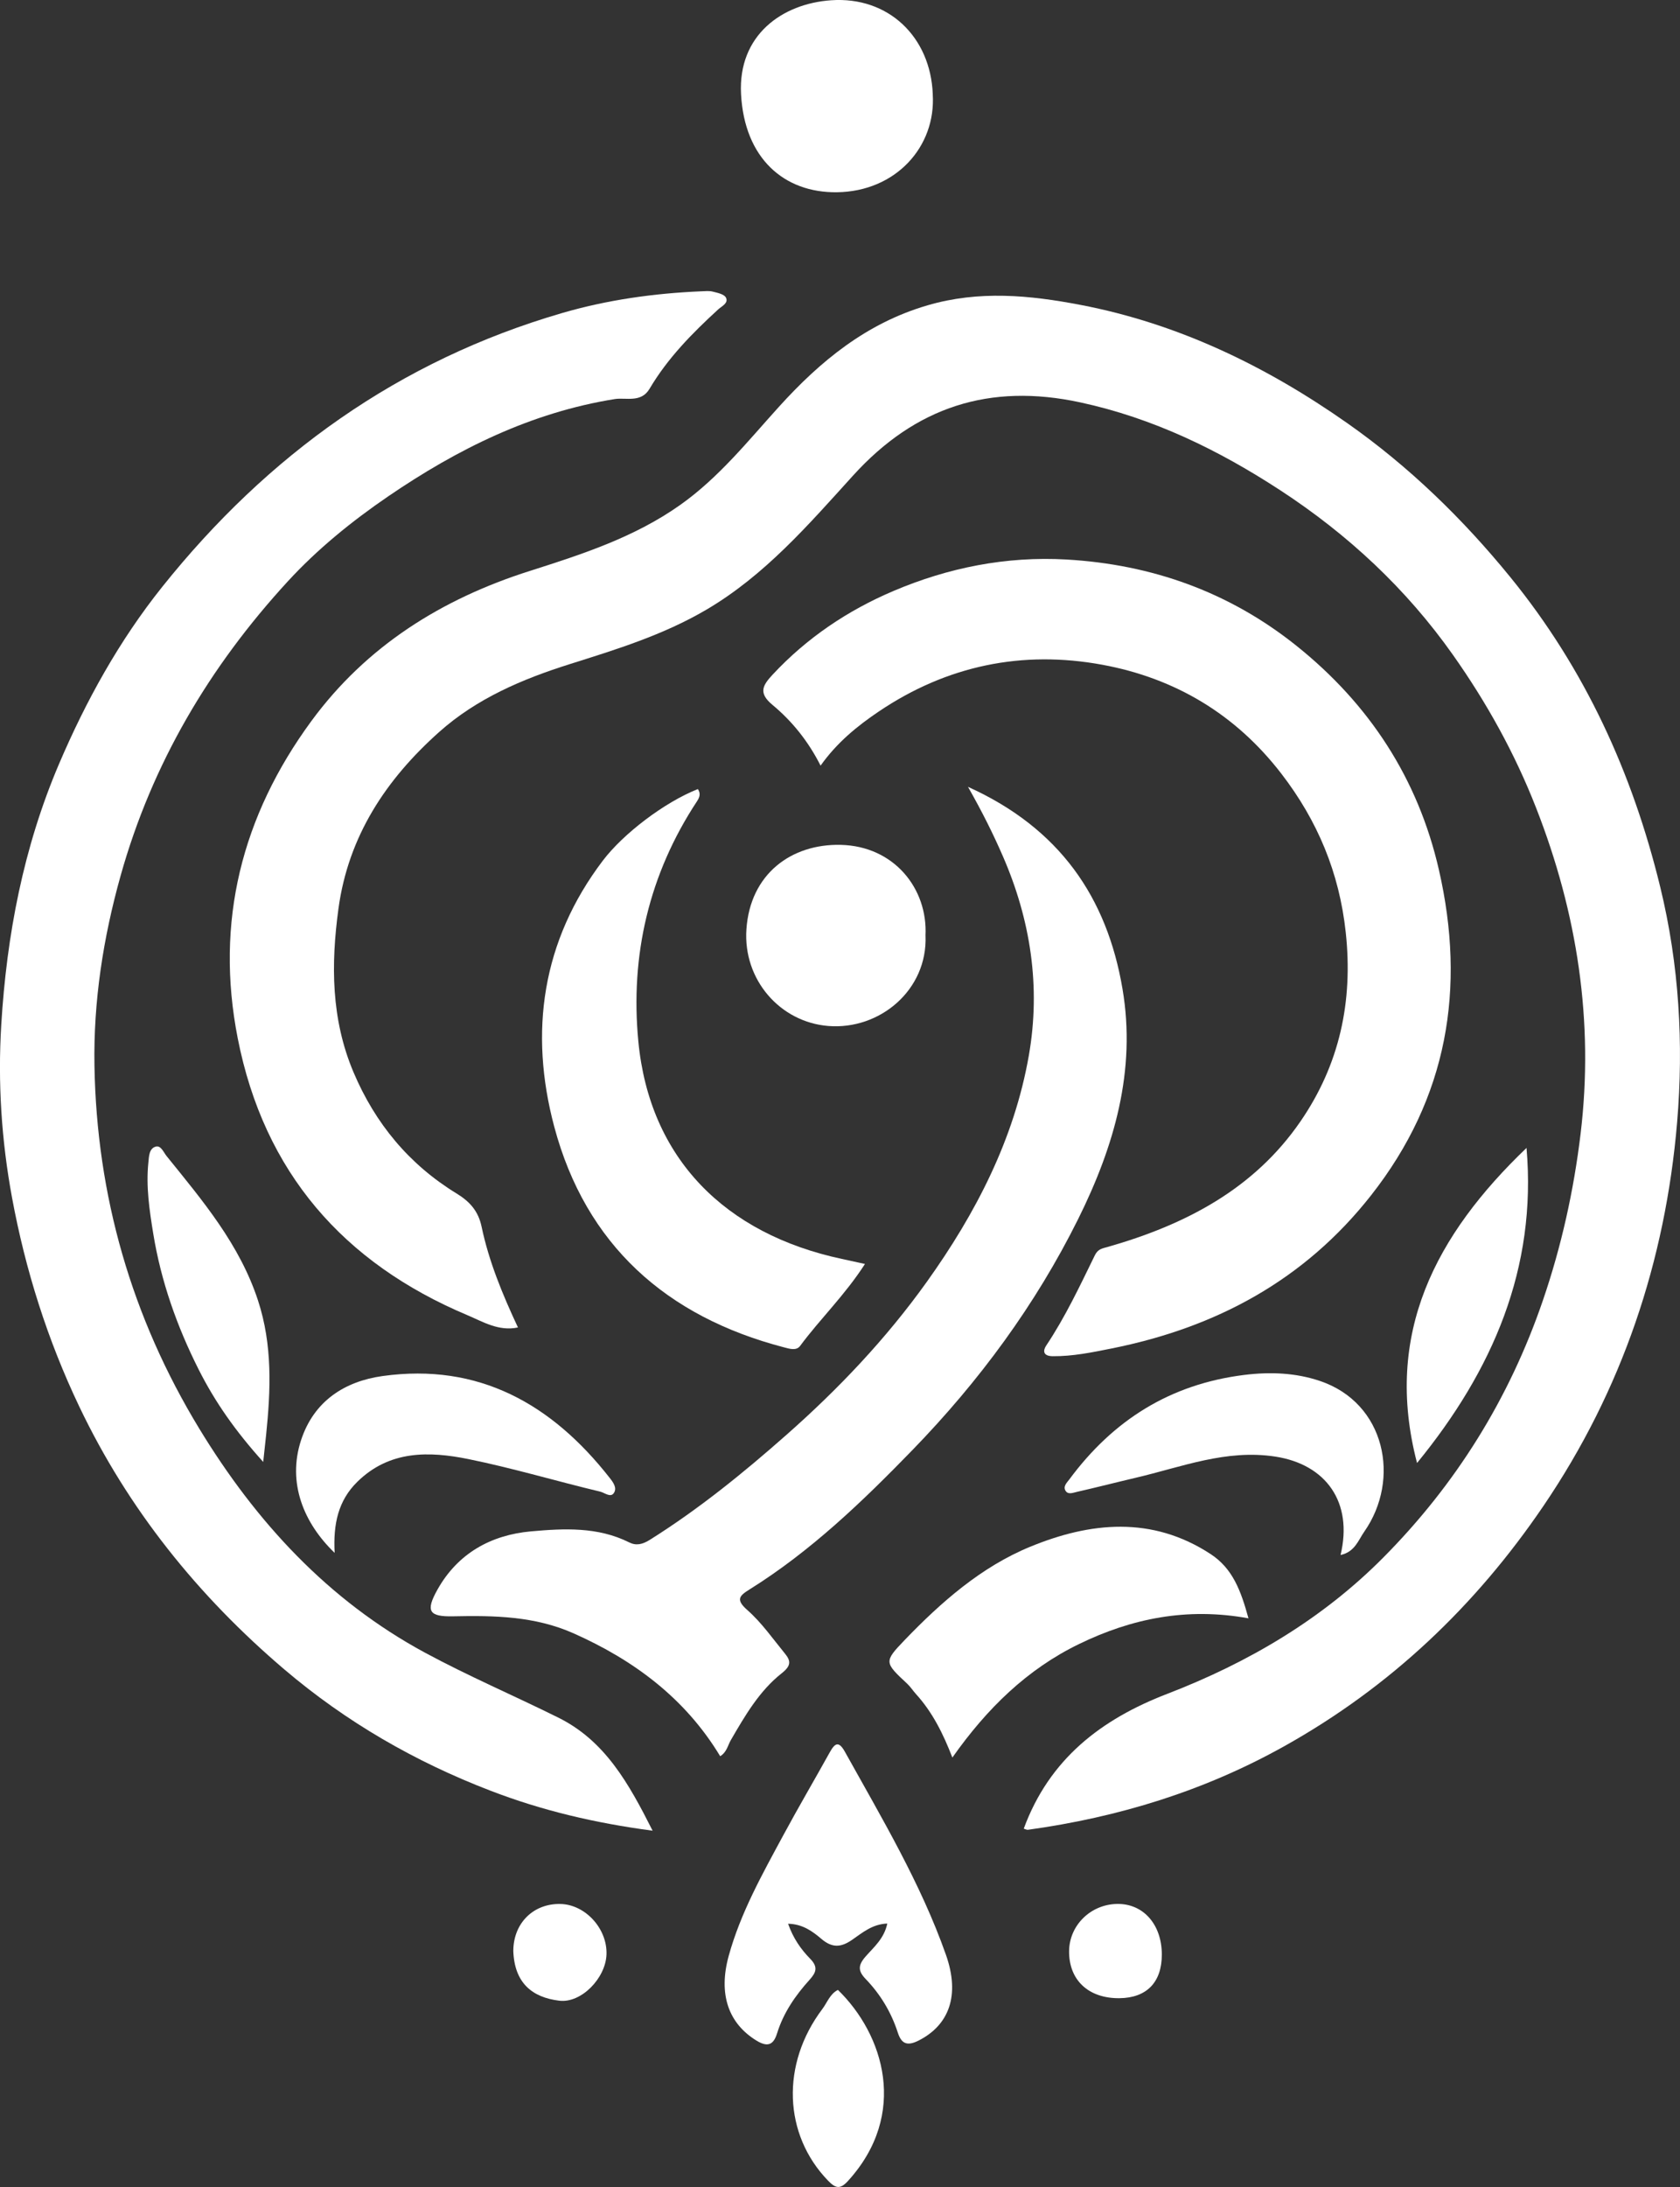 <?xml version="1.0" encoding="UTF-8"?>
<svg id="Layer_2" data-name="Layer 2" xmlns="http://www.w3.org/2000/svg" viewBox="0 0 456.23 593.46">
  <rect x="0" y="0" width="456.23" height="593.46" fill="#333333" stroke="none"/>
  <defs>
    <style>
      .cls-1 {
        fill: #fff;
        stroke-width: 0px;
      }
    </style>
  </defs>
  <g id="Layer_1-2" data-name="Layer 1">
    <g>
      <path class="cls-1" d="M278.01,496.24c6.96-18.92,21.03-29.7,38.98-36.6,21.96-8.45,42.05-20.24,58.69-37.01,19.72-19.87,34.19-43.08,43.32-69.76,5.06-14.77,8.38-29.83,10.23-45.16,3.67-30.46-.88-59.91-12.09-88.52-5.81-14.84-13.44-28.56-22.57-41.48-12.66-17.93-28.51-32.67-46.85-44.64-16.79-10.96-34.58-19.62-54.41-23.89-24.51-5.27-44.67,1.18-61.64,19.86-12.11,13.34-23.97,27.1-39.92,36.45-11.67,6.84-24.36,10.74-37.06,14.74-12.91,4.07-25.23,9.32-35.42,18.4-14.43,12.86-24.66,28.25-27.35,47.9-2.07,15.14-2.01,30.06,4.09,44.45,5.89,13.9,15.11,25.02,27.99,32.89,3.63,2.22,5.9,4.8,6.79,9.03,1.98,9.41,5.63,18.26,9.87,27.32-5.28,1.11-9.56-1.58-13.68-3.31-33.77-14.19-55.29-38.87-62.42-75.16-6.21-31.58,1.09-60.33,19.98-86.06,14.96-20.38,35.4-33.15,59.31-40.75,14.28-4.54,28.51-9.15,40.97-17.99,10.41-7.39,18.27-17.24,26.69-26.54,11.28-12.46,23.8-22.72,40.38-27.56,13.97-4.08,27.69-2.77,41.55-.11,26.65,5.1,50.51,16.7,72.47,32.11,16.71,11.73,31.34,25.92,44.28,41.81,20.21,24.82,33.13,53.05,40.68,84.07,5.14,21.09,6.37,42.54,4.58,63.81-3.18,37.6-14.92,72.68-36.33,104.15-18.42,27.08-41.5,49.02-70.23,65.09-21.82,12.21-45.13,19.35-69.74,22.75-.32.04-.67-.17-1.15-.31Z"/>
      <path class="cls-1" d="M177.25,496.78c-15.88-2.1-30.17-5.52-43.99-10.83-20.48-7.86-39.21-18.63-56.01-32.91-23.52-20-42.45-43.54-55.73-71.37-8.59-18.01-14.6-36.94-18.25-56.65-2.88-15.56-3.88-31.23-2.93-46.9,1.47-24.34,6.01-48.12,15.66-70.75,7.36-17.24,16.4-33.55,28.07-48.14,28.58-35.73,64.26-61.39,108.56-74.28,12.34-3.59,24.98-5.36,37.8-5.9,1.05-.04,2.16-.17,3.15.09,1.27.32,3.05.68,3.54,1.59.8,1.51-1.11,2.35-2.06,3.21-7.07,6.47-13.76,13.26-18.67,21.57-2.29,3.88-6.45,2.31-9.43,2.78-22.77,3.65-42.73,13.58-61.47,26.35-9.91,6.76-19.28,14.35-27.41,23.2-21.19,23.08-36.77,49.33-45.31,79.73-4.76,16.95-7.42,34.17-7.12,51.62.6,35.28,10.07,68.26,28.46,98.48,15.39,25.28,34.94,46.55,61.24,60.77,11.81,6.38,24.2,11.67,36.24,17.64,12.71,6.29,19.13,17.82,25.64,30.71Z"/>
      <path class="cls-1" d="M222.86,207.8c-3.37-6.68-7.77-12.11-13.09-16.53-3.92-3.25-2.63-5.31.03-8.18,9.28-9.97,20.41-17.44,32.78-22.7,14.92-6.35,30.69-9.49,47.01-8.56,23.23,1.33,44.25,8.82,62.5,23.42,19.8,15.84,33.01,36.06,38.67,60.8,7.36,32.13,2.38,61.83-18.38,88.26-18.14,23.1-42.16,35.95-70.55,41.62-5.3,1.06-10.51,2.14-15.96,2.09-2.65-.03-2.67-1.51-1.76-2.88,5.19-7.76,9.14-16.18,13.22-24.52.86-1.75,2.05-1.84,3.62-2.29,20.89-5.98,39.56-15.61,52.23-34.05,10.6-15.42,14.3-32.51,12.28-51.25-1.74-16.22-7.67-30.35-17.5-43.1-12.41-16.1-28.84-25.9-48.6-29.54-21.74-4.01-42.18.22-60.63,12.63-5.89,3.96-11.44,8.47-15.9,14.76Z"/>
      <path class="cls-1" d="M262.9,213.53c24.87,11.23,37.72,30,41.93,54.8,3.77,22.16-2.24,42.76-12.05,62.49-11.6,23.33-26.91,44.04-44.99,62.66-13.56,13.96-27.61,27.46-44.26,37.84-2.8,1.74-3.77,2.78-.57,5.59,3.88,3.42,6.93,7.8,10.24,11.85,1.63,2,1.62,3.3-.93,5.31-6.07,4.79-9.96,11.51-13.81,18.14-.83,1.43-1.07,3.23-2.88,4.36-9.45-15.66-23.35-26.03-39.82-33.35-10.5-4.67-21.54-4.86-32.71-4.62-6.56.14-7.55-1.38-4.23-7.28,5.52-9.81,14.5-14.79,25.38-15.77,8.97-.8,18.13-1.28,26.66,2.99,1.9.95,3.62.56,5.61-.69,13.28-8.33,25.36-18.13,37.1-28.49,14.19-12.51,27.11-26.13,38.1-41.49,13.31-18.6,23.75-38.73,27.73-61.46,3.26-18.61.5-36.75-7.08-54.13-2.6-5.96-5.48-11.78-9.44-18.75Z"/>
      <path class="cls-1" d="M234.9,342.98c-5.45,8.47-12.15,14.87-17.61,22.24-1.05,1.42-2.95.76-4.4.39-31.96-8.32-53.83-27.84-62.38-59.88-6.85-25.66-3.38-50.36,13.22-72.22,5.47-7.2,16.59-15.75,25.79-19.39.76,1.16.55,2.12-.23,3.3-13.07,19.81-18.18,41.9-15.94,65.16,3.05,31.77,23.52,52.25,55.26,59.04,1.86.4,3.72.81,6.29,1.37Z"/>
      <path class="cls-1" d="M339.05,439.15c-16.75-3.05-31.78.06-46.01,6.97-14.08,6.83-24.99,17.45-34.41,30.81-2.48-6.43-5.41-12.32-9.89-17.24-.82-.9-1.48-1.96-2.37-2.79-6.19-5.78-6.39-5.94-.7-11.85,9.93-10.32,20.79-19.85,34.06-25.31,16.31-6.71,33.09-8.47,49.06,1.99,5.97,3.91,8.2,9.93,10.25,17.42Z"/>
      <path class="cls-1" d="M240.98,521.97c-4.12.15-6.82,2.53-9.62,4.45-2.99,2.05-5.36,2.22-8.31-.29-2.36-2.01-5.08-4.03-9.03-4.1,1.38,3.94,3.48,6.93,5.98,9.48,2.2,2.24,1.67,3.71-.13,5.7-3.86,4.27-7.09,8.93-8.84,14.54-.87,2.81-2.27,4.01-5.54,2.02-7.64-4.65-10.48-12.57-7.6-23.02,3.23-11.71,9.15-22.22,14.86-32.8,4.07-7.54,8.42-14.94,12.58-22.43,1.39-2.5,2.43-3.19,4.12-.15,9.98,17.95,20.57,35.64,27.43,55.07,3.94,11.16.74,19.1-7.31,23.23-3.19,1.64-4.76.98-5.76-2.11-1.79-5.52-4.71-10.37-8.71-14.52-2.12-2.2-2.14-3.73-.01-6.15,2.21-2.52,5.01-4.83,5.87-8.93Z"/>
      <path class="cls-1" d="M253.3,25.57c.9,14.23-10.02,26.4-26.04,26.6-14.29.17-25.1-9.15-26.02-26.66-.84-15.98,11.16-24.52,24.46-25.44,15.54-1.08,27,9.92,27.61,25.5Z"/>
      <path class="cls-1" d="M251.34,253.91c.59,14.75-12.45,25.63-26.42,24.5-13.07-1.05-23.15-12.55-22.22-26.23,1.02-15.05,12.22-23.22,25.58-22.92,14.5.32,23.71,11.86,23.05,24.65Z"/>
      <path class="cls-1" d="M90.88,421.39c-8.36-8.01-12.93-18.98-9.12-30.59,3.49-10.63,11.86-15.97,22.16-17.4,26.07-3.62,45.91,7.59,61.61,27.59,1,1.27,2.15,2.81,1.12,4.23-.89,1.22-2.5-.17-3.62-.44-11.96-2.85-23.78-6.4-35.82-8.84-10.69-2.17-21.43-2.41-30.17,6.16-5.19,5.09-6.59,11.44-6.16,19.3Z"/>
      <path class="cls-1" d="M364.05,421.95c3.43-14.29-3.93-24.55-17.67-26.68-13.4-2.07-25.48,2.82-37.97,5.74-5.33,1.25-10.64,2.62-15.98,3.83-.95.21-2.27.79-2.98-.18-.92-1.26.28-2.31.96-3.23,11.88-16.05,27.37-25.83,47.5-28.33,7.1-.88,13.95-.57,20.49,1.62,17.86,5.98,22.04,26.72,12.07,40.94-1.58,2.24-2.54,5.49-6.42,6.3Z"/>
      <path class="cls-1" d="M414.55,311.5c2.82,32.65-9.14,60.33-29.73,85.5-9.2-35.18,5.19-62.01,29.73-85.5Z"/>
      <path class="cls-1" d="M71.49,396.72c-7.5-8.31-13.08-16.25-17.52-25.05-5.91-11.71-10.25-23.99-12.35-36.9-1.03-6.31-2-12.78-1.33-19.27.17-1.66.17-3.82,1.98-4.35,1.42-.42,2.13,1.51,2.97,2.56,9.78,12.1,19.83,23.94,24.82,39.17,3.97,12.11,3.47,24.27,2.2,36.58-.2,1.89-.41,3.77-.78,7.26Z"/>
      <path class="cls-1" d="M227.55,539.98c12.47,12.1,19.23,33.73,2.73,51.85-2.15,2.36-3.39,2-5.43-.11-12.07-12.48-12.84-31.57-1.52-46.57,1.32-1.75,2.05-4.08,4.22-5.17Z"/>
      <path class="cls-1" d="M315.51,530.42c0,7.5-4.13,11.73-11.5,11.81-8.42.09-13.77-4.92-13.68-12.81.08-7,5.88-12.67,13.07-12.77,7.1-.1,12.12,5.6,12.11,13.77Z"/>
      <path class="cls-1" d="M139.4,529.28c.08-7.43,5.42-12.73,12.71-12.62,6.83.1,12.88,6.72,12.59,13.76-.26,6.39-6.84,13.2-12.8,12.49-7.37-.88-12.24-4.81-12.51-13.63Z"/>
    </g>
  </g>
</svg>